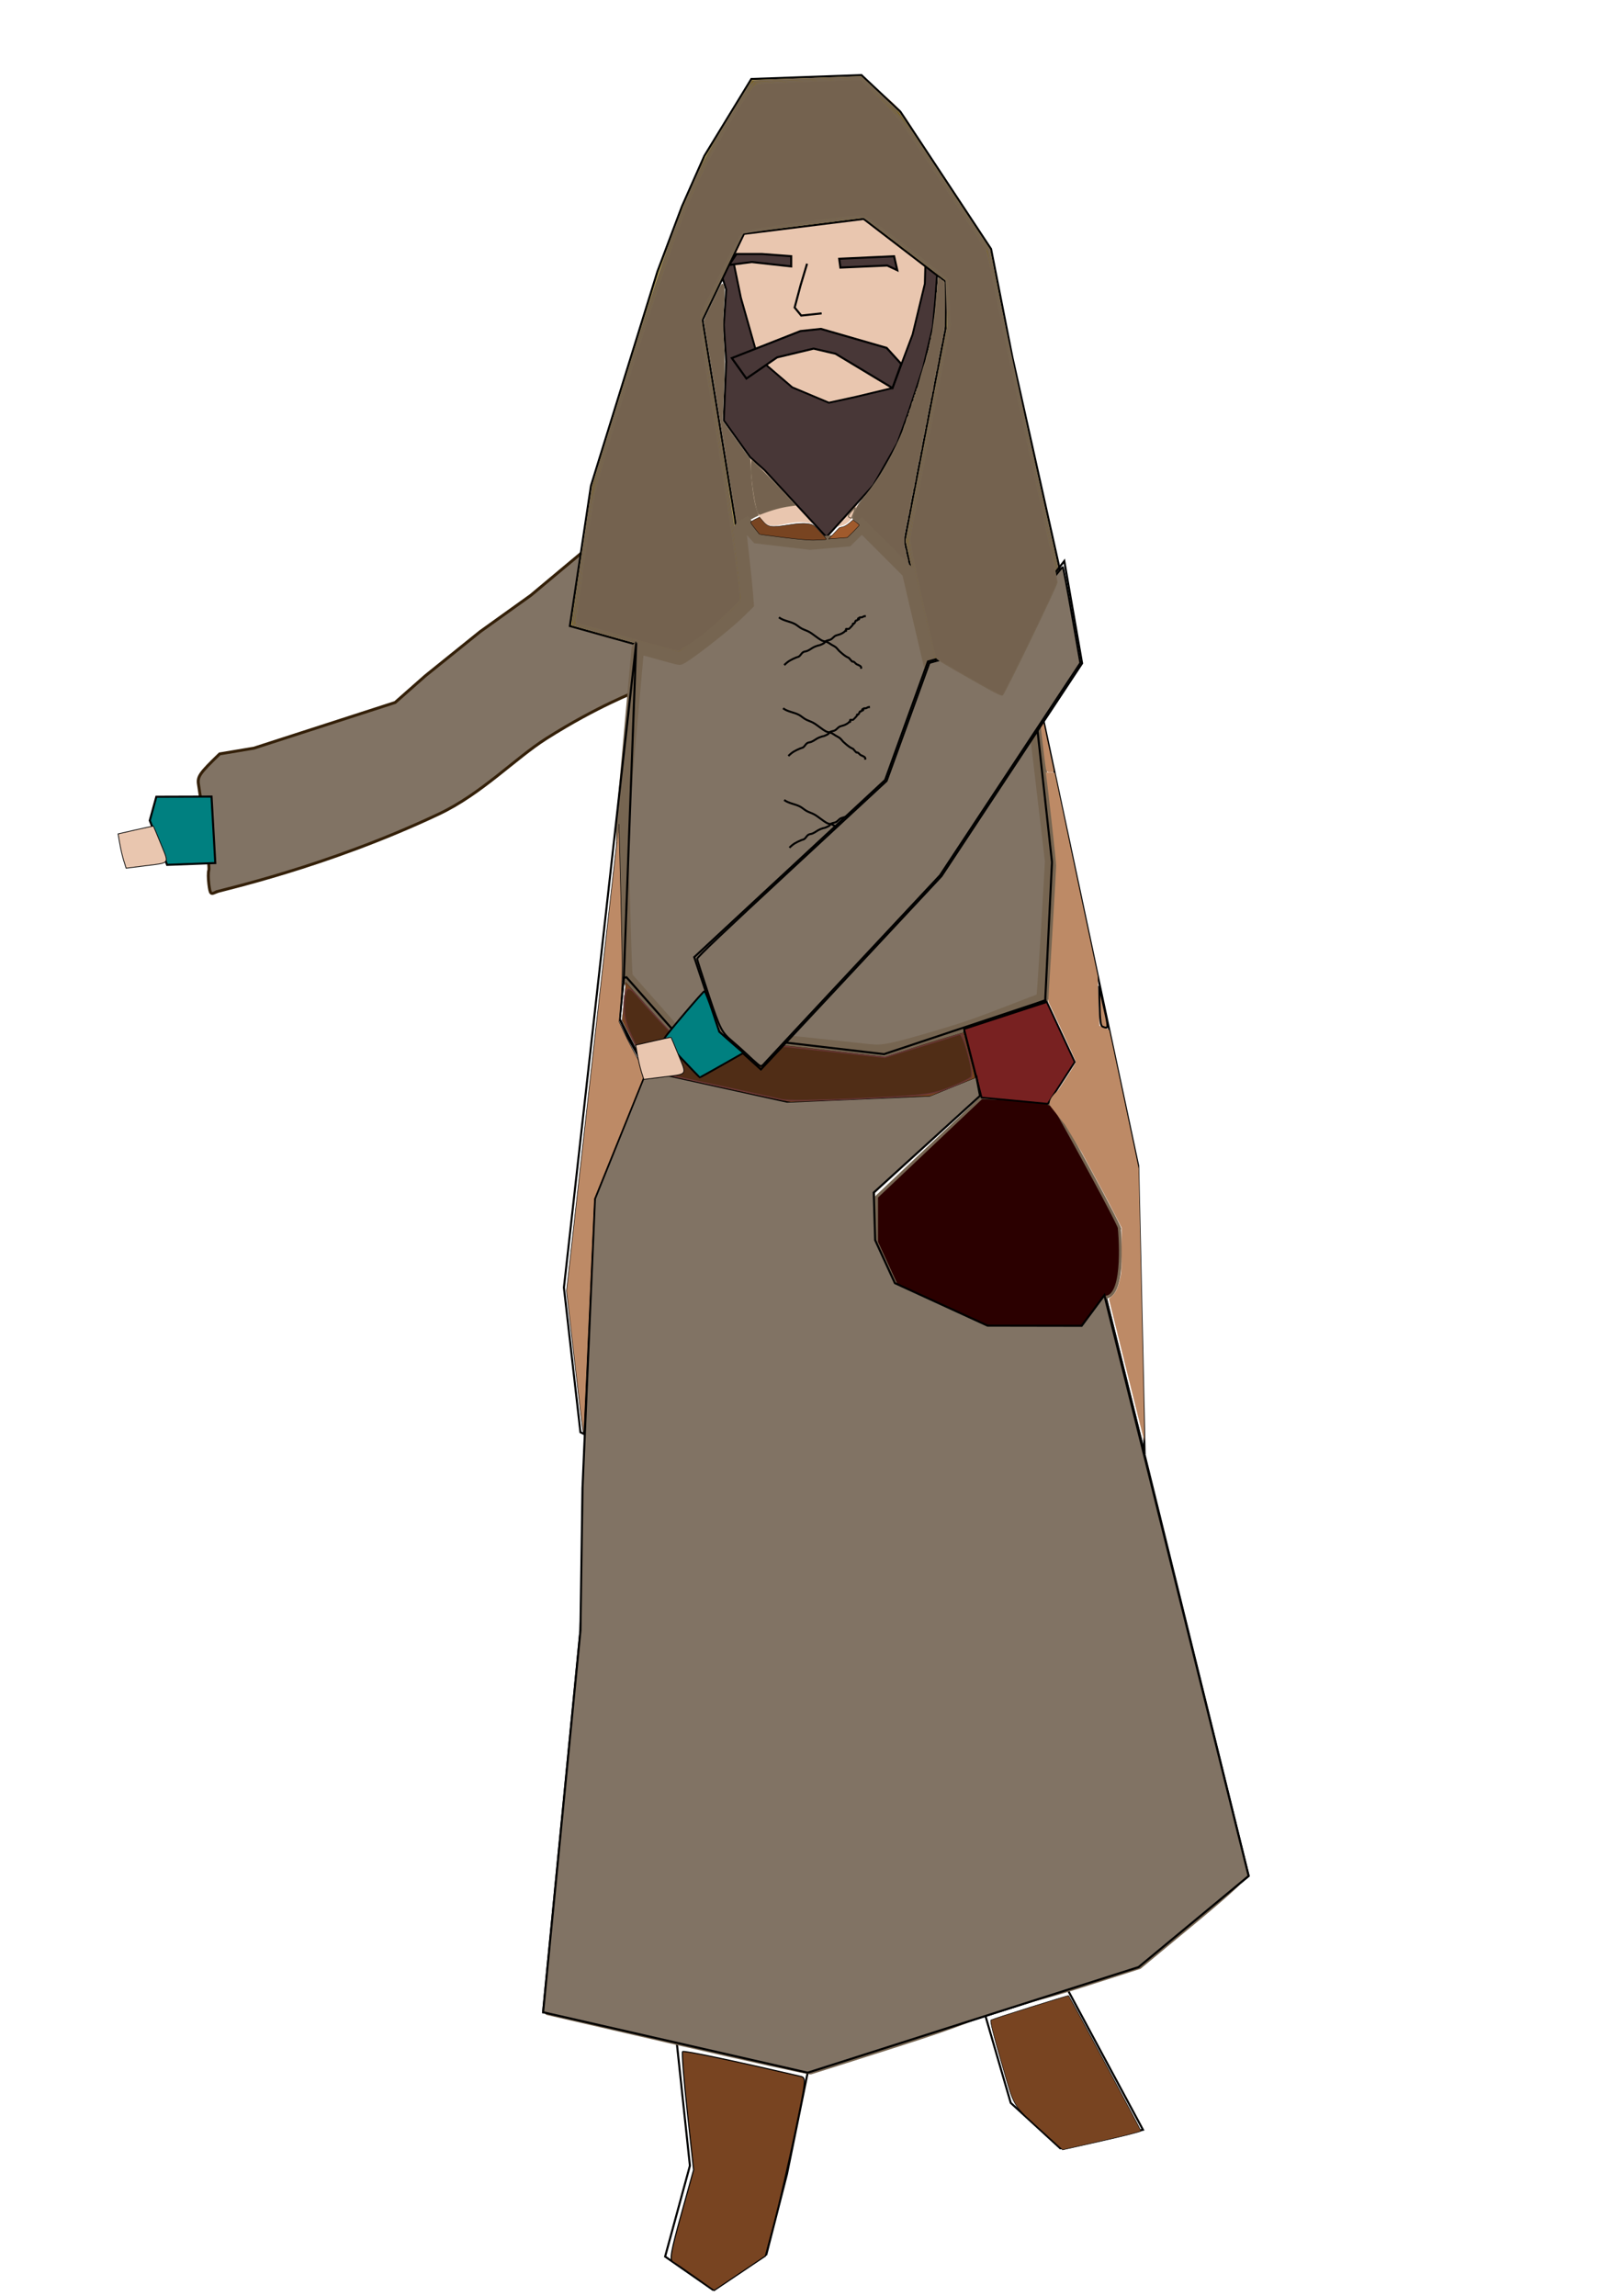 <?xml version="1.0" encoding="UTF-8" standalone="no"?>
<!-- Created with Inkscape (http://www.inkscape.org/) -->

<svg
   xmlns:dc="http://purl.org/dc/elements/1.1/"
   xmlns:cc="http://creativecommons.org/ns#"
   xmlns:rdf="http://www.w3.org/1999/02/22-rdf-syntax-ns#"
   xmlns:svg="http://www.w3.org/2000/svg"
   xmlns="http://www.w3.org/2000/svg"
   xmlns:sodipodi="http://sodipodi.sourceforge.net/DTD/sodipodi-0.dtd"
   xmlns:inkscape="http://www.inkscape.org/namespaces/inkscape"
   width="210mm"
   height="297mm"
   viewBox="0 0 210 297"
   version="1.1"
   id="svg4631"
   inkscape:version="0.92.4 (5da689c313, 2019-01-14)"
   sodipodi:docname="kupiec3.svg">
  <defs
     id="defs4625" />
  <sodipodi:namedview
     id="base"
     pagecolor="#ffffff"
     bordercolor="#666666"
     borderopacity="1.0"
     inkscape:pageopacity="0.0"
     inkscape:pageshadow="2"
     inkscape:zoom="0.9899495"
     inkscape:cx="-16.536961"
     inkscape:cy="605.42528"
     inkscape:document-units="mm"
     inkscape:current-layer="layer1"
     showgrid="false"
     showguides="true"
     inkscape:window-width="1920"
     inkscape:window-height="1000"
     inkscape:window-x="-11"
     inkscape:window-y="-11"
     inkscape:window-maximized="1" />
  <g
     inkscape:label="Layer 1"
     inkscape:groupmode="layer"
     id="layer1">
    <path
       style="fill:#817364;fill-opacity:1;stroke:#342009;stroke-width:0.378;stroke-opacity:1"
       d="m 27.982,115.386 c 0.426,-0.218 14.111,-3.141 28.794,-10.076 5.531,-2.612 9.845,-7.186 13.904,-9.763 6.716,-4.264 11.583,-6.017 11.641,-6.143 0.289,-0.619 2.499,-13.631 2.325,-13.693 -0.089,-0.032 0.264,-2.138 -3.95,-0.059 -4.214,2.078 -1.231,-1.825 -1.231,-1.825 0,0 -2.363,-4.713 -4.119,-2.383 l -6.675,5.582 -6.531,4.679 -7.098,5.719 -3.913,3.453 -18.276,5.91 -4.431,0.742 c -2.601,2.513 -2.9,2.945 -2.737,3.963 0.754,4.726 1.474,10.71 1.334,11.084 -0.093,0.249 -0.089,1.072 0.009,1.829 0.166,1.276 0.236,1.348 0.953,0.98 z"
       id="path5644"
       inkscape:connector-curvature="0"
       sodipodi:nodetypes="csscccccccccccccccc" />
    <path
       style="fill:#e9c6af;stroke-width:0.239"
       d="m 121.474,32.403 c 0,12.842 -8.571,24.25 -14.045,24.722 -7.918,0.683 -12.988,-10.733 -12.988,-23.575 0,-12.842 6.357,-23.063 14.295,-23.063 7.937,6e-6 12.739,9.074 12.739,21.916 z"
       id="path4635"
       inkscape:connector-curvature="0"
       sodipodi:nodetypes="sssss" />
    <path
       style="fill:#e9c6af;stroke-width:0.265"
       d="m 110.917,57.593 c 1.47,14.189 -3.512,9.956 -7.35,9.956 -3.838,10e-7 -6.281,3.698 -6.548,-9.956 -0.095,-4.833 3.111,-8.753 6.949,-8.753 3.838,-2e-6 6.451,3.945 6.949,8.753 z"
       id="path4670"
       inkscape:connector-curvature="0"
       sodipodi:nodetypes="sssss" />
    <path
       style="fill:#e9c6af;stroke:#000000;stroke-width:0.265px;stroke-linecap:butt;stroke-linejoin:miter;stroke-opacity:1"
       d="m 104.425,34.114 -0.85,2.835 -0.756,2.835 0.85,1.039 2.646,-0.283"
       id="path4678"
       inkscape:connector-curvature="0" />
    <path
       style="fill:#483737;stroke:#000000;stroke-width:0.243px;stroke-linecap:butt;stroke-linejoin:miter;stroke-opacity:1"
       d="m 93.965,37.47 -0.316,4.56 0.316,4.75 -0.316,7.601 3.401,4.75 1.898,1.71 7.988,8.646 6.09,-6.746 3.084,-5.416 1.344,-3.705 1.977,-5.986 1.265,-5.321 0.316,-3.42 0.461,-6.492 -0.145,-3.484 -1.503,2.09 -0.158,5.701 -1.582,6.556 -2.61,6.936 -4.745,1.14 -3.48,0.76 -4.745,-1.995 -4.429,-3.8 -2.214,-7.791 -1.024,-4.954 0.233,-6.542 -0.475,-1.805 -1.424,9.786 z"
       id="path5307"
       inkscape:connector-curvature="0"
       sodipodi:nodetypes="ccccccccccccccccccccccccccccc" />
    <path
       style="fill:#483737;stroke:#000000;stroke-width:0.265px;stroke-linecap:butt;stroke-linejoin:miter;stroke-opacity:1"
       d="m 96.578,48.973 3.969,-2.74 4.725,-1.134 2.835,0.661 7.371,4.441 1.134,-3.118 -1.89,-2.079 -8.504,-2.457 -2.646,0.283 -8.882,3.496 z"
       id="path5313"
       inkscape:connector-curvature="0"
       sodipodi:nodetypes="ccccccccccc" />
    <path
       style="fill:#483737;stroke:#000000;stroke-width:0.265px;stroke-linecap:butt;stroke-linejoin:miter;stroke-opacity:1"
       d="m 94.343,34.277 2.929,-0.378 5.103,0.567 V 33.143 L 98.595,32.86 h -3.307 z"
       id="path5325"
       inkscape:connector-curvature="0" />
    <path
       style="fill:#483737;stroke:#000000;stroke-width:0.265px;stroke-linecap:butt;stroke-linejoin:miter;stroke-opacity:1"
       d="m 108.586,33.477 0.151,1.14 6.06,-0.268 1.303,0.611 -0.412,-1.81 z"
       id="path5327"
       inkscape:connector-curvature="0" />
    <path
       style="fill:#d3bc5f;stroke:#000000;stroke-width:0.265px;stroke-linecap:butt;stroke-linejoin:miter;stroke-opacity:1"
       d="m 91.29,82.589 5.188,-4.756 -1.378,-10.716 -4.197,-25.704 5.354,-11.16 15.491,-1.932 10.583,8.12 0.024,6.012 -5.314,27.535 3.474,15.587 9.428,5.389 7.586,-15.496 -6.532,-29.223 -2.764,-14.033 -11.737,-17.769 -5.031,-4.726 -14.252,0.502 -6.067,9.935 -2.906,6.547 -3.166,8.409 -8.607,27.73 -2.729,18.144 14.152,3.957 z"
       id="path5331"
       inkscape:connector-curvature="0"
       sodipodi:nodetypes="cccccccccccccccccccccccc" />
    <path
       style="fill:#806600;fill-opacity:1;stroke:#766551;stroke-width:0.134;stroke-opacity:1"
       d="m 125.209,88.03 -4.544,-2.597 -1.713,-7.73 -1.713,-7.73 2.68,-13.894 2.68,-13.894 -0.098,-2.967 -0.098,-2.967 -5.3,-4.067 -5.3,-4.067 -7.775,0.973 c -4.276,0.535 -7.827,1.025 -7.89,1.088 -0.063,0.063 -1.311,2.612 -2.774,5.664 l -2.659,5.549 2.105,12.892 c 1.158,7.091 2.413,15.268 2.79,18.171 l 0.685,5.279 -2.443,2.37 c -2.076,2.014 -2.708,2.54 -4.209,3.502 l -1.766,1.132 -6.907,-1.93 c -3.799,-1.061 -6.928,-1.952 -6.955,-1.978 -0.027,-0.027 0.557,-4.072 1.298,-8.989 l 1.346,-8.941 4.337,-13.965 c 4.704,-15.149 6.211,-19.456 8.98,-25.67 1.19,-2.669 1.689,-3.582 4.315,-7.884 1.634,-2.676 2.99,-4.889 3.013,-4.917 0.024,-0.028 3.206,-0.164 7.072,-0.301 l 7.029,-0.25 2.457,2.306 2.457,2.306 5.873,8.887 5.873,8.887 1.284,6.548 c 0.706,3.601 2.792,13.313 4.635,21.582 l 3.35,15.034 -3.714,7.584 c -2.042,4.171 -3.746,7.584 -3.787,7.583 -0.04,-1.35e-4 -2.118,-1.169 -4.617,-2.598 z"
       id="path5418"
       inkscape:connector-curvature="0" />
    <path
       style="fill:#806600;fill-opacity:1;stroke:#766551;stroke-width:0.134;stroke-opacity:1"
       d="m 125.283,87.959 c -2.449,-1.394 -4.472,-2.554 -4.495,-2.577 -0.084,-0.084 -3.396,-15.137 -3.396,-15.434 0,-0.168 1.195,-6.514 2.655,-14.102 l 2.655,-13.796 -0.11,-2.928 c -0.061,-1.61 -0.158,-2.969 -0.216,-3.02 -0.058,-0.051 -2.435,-1.875 -5.282,-4.055 -3.475,-2.661 -5.282,-3.963 -5.497,-3.963 -0.831,0 -15.422,1.93 -15.549,2.057 -0.095,0.095 -5.101,10.513 -5.25,10.928 -0.141,0.39 -0.024,1.288 0.93,7.128 2.239,13.715 3.696,23.279 4.293,28.172 l 0.16,1.312 -0.452,0.474 c -0.958,1.005 -4.278,4.056 -4.954,4.552 -0.39,0.287 -1.204,0.837 -1.807,1.223 l -1.098,0.701 -3.914,-1.087 c -6.665,-1.851 -9.656,-2.71 -9.764,-2.804 -0.084,-0.073 1.934,-14.188 2.456,-17.176 0.136,-0.776 4.049,-13.52 6.873,-22.384 4.088,-12.828 6.297,-18.212 9.978,-24.322 3.594,-5.964 3.743,-6.188 4.183,-6.294 0.22,-0.053 3.39,-0.201 7.044,-0.33 l 6.643,-0.234 1.69,1.591 c 0.929,0.875 1.996,1.862 2.37,2.193 0.63,0.557 4.143,5.736 11.161,16.455 l 1.368,2.09 1.122,5.594 c 1.444,7.198 2.032,9.937 5.369,24.998 l 2.759,12.455 -0.276,0.642 c -0.406,0.942 -7.085,14.473 -7.145,14.473 -0.028,0 -2.055,-1.141 -4.504,-2.535 z"
       id="path5420"
       inkscape:connector-curvature="0" />
    <path
       style="fill:#806600;fill-opacity:1;stroke:#766551;stroke-width:0.134;stroke-opacity:1"
       d="m 129.352,90.171 c -0.147,-0.096 -2.101,-1.215 -4.343,-2.486 -2.242,-1.271 -4.092,-2.323 -4.112,-2.337 -0.059,-0.042 -1.273,-5.407 -2.373,-10.48 -0.815,-3.761 -1.009,-4.865 -0.943,-5.366 0.111,-0.838 1.175,-6.462 3.371,-17.828 l 1.808,-9.354 -0.08,-2.663 c -0.044,-1.464 -0.115,-2.878 -0.157,-3.14 -0.082,-0.511 -0.39,-0.765 -7.062,-5.808 -3.263,-2.466 -3.707,-2.741 -4.317,-2.673 -3.957,0.443 -14.589,1.876 -14.951,2.015 -0.203,0.078 -2.702,5.036 -4.792,9.509 -0.932,1.995 -0.955,1.254 0.269,8.84 2.622,16.252 4.341,27.723 4.341,28.964 0,0.325 -0.241,0.628 -1.37,1.72 -2.34,2.265 -3.799,3.503 -5.263,4.468 -0.776,0.511 -1.48,0.93 -1.565,0.93 -0.161,-2.65e-4 -3.79,-1.001 -9.932,-2.74 l -3.631,-1.028 0.06,-0.421 c 0.033,-0.231 0.362,-2.586 0.731,-5.232 1.372,-9.845 1.648,-11.406 2.536,-14.383 2.061,-6.904 6.222,-20.177 7.765,-24.772 3.352,-9.981 5.06,-13.777 9.437,-20.981 1.898,-3.124 2.507,-4.034 2.805,-4.193 0.127,-0.068 2.847,-0.22 6.044,-0.337 3.197,-0.117 6.23,-0.236 6.74,-0.265 l 0.927,-0.051 2.055,1.888 c 1.377,1.266 2.366,2.307 2.998,3.158 1.008,1.356 5.903,8.648 9.419,14.032 l 2.139,3.274 0.9,4.544 c 1.245,6.283 2.601,12.613 5.641,26.326 1.628,7.346 2.583,11.917 2.542,12.179 -0.069,0.445 -7.097,14.797 -7.268,14.841 -0.056,0.014 -0.221,-0.052 -0.368,-0.148 z"
       id="path5422"
       inkscape:connector-curvature="0" />
    <path
       style="fill:#806600;fill-opacity:1;stroke:#766551;stroke-width:0.134;stroke-opacity:1"
       d="m 125.416,87.817 c -2.307,-1.314 -4.271,-2.467 -4.364,-2.562 -0.174,-0.178 -2.816,-11.858 -3.205,-14.173 -0.212,-1.263 -0.21,-1.357 0.068,-2.94 0.294,-1.677 2.378,-12.594 4.032,-21.131 l 0.929,-4.796 -0.127,-2.955 -0.127,-2.955 -0.779,-0.735 c -0.956,-0.902 -9.219,-7.137 -9.87,-7.447 -0.45,-0.215 -0.62,-0.206 -3.906,0.202 -6.13,0.761 -11.446,1.518 -11.782,1.677 -0.382,0.181 -1.271,1.841 -3.843,7.171 l -1.709,3.541 0.018,1.403 c 0.014,1.073 0.337,3.382 1.375,9.821 2.243,13.912 3.752,24.063 3.752,25.245 2.65e-4,0.518 -0.073,0.619 -1.37,1.886 -0.754,0.736 -1.91,1.81 -2.571,2.385 -1.337,1.165 -3.835,2.89 -4.185,2.891 -0.307,2.64e-4 -13.163,-3.605 -13.29,-3.727 -0.108,-0.103 1.547,-12.047 2.104,-15.184 0.417,-2.352 0.63,-3.171 1.956,-7.549 3.615,-11.933 7.711,-24.575 9.374,-28.932 2.084,-5.461 4.084,-9.38 7.96,-15.599 1.729,-2.774 1.424,-2.534 3.375,-2.658 0.912,-0.058 3.996,-0.199 6.852,-0.313 l 5.193,-0.208 1.155,1.058 c 1.992,1.825 3.546,3.507 4.519,4.892 0.953,1.356 7.769,11.57 9.772,14.643 l 1.095,1.68 1.128,5.603 c 1.345,6.681 2.098,10.209 4.82,22.575 1.132,5.145 2.309,10.588 2.615,12.096 l 0.557,2.741 -1.336,2.805 c -1.853,3.89 -5.783,11.812 -5.895,11.881 -0.051,0.031 -1.98,-1.018 -4.287,-2.333 z"
       id="path5424"
       inkscape:connector-curvature="0" />
    <path
       style="fill:#74624f;fill-opacity:1;stroke:#766551;stroke-width:0.134;stroke-opacity:1"
       d="m 95.421,68.078 c -0.043,-0.043 -0.08,-0.234 -0.082,-0.424 -0.002,-0.19 -0.954,-6.148 -2.115,-13.241 l -2.111,-12.896 0.231,-0.535 c 0.127,-0.294 0.652,-1.407 1.167,-2.472 0.929,-1.924 0.936,-1.935 1.098,-1.537 0.126,0.312 0.128,0.911 0.009,2.699 -0.117,1.754 -0.116,2.868 0.006,4.705 0.124,1.87 0.124,3.26 -0.002,6.232 l -0.161,3.825 1.788,2.503 1.788,2.503 0.09,1.598 c 0.112,1.986 0.402,3.955 0.721,4.9 l 0.243,0.72 -0.534,0.258 c -0.294,0.142 -0.877,0.479 -1.296,0.748 -0.419,0.27 -0.797,0.455 -0.84,0.412 z"
       id="path5430"
       inkscape:connector-curvature="0" />
    <path
       style="fill:#74624f;fill-opacity:1;stroke:#766551;stroke-width:0.134;stroke-opacity:1"
       d="m 116.629,72.617 c -1.62,-2.002 -4.252,-4.338 -5.829,-5.175 -0.33,-0.175 -0.481,-0.336 -0.437,-0.468 0.457,-1.366 0.652,-1.696 1.697,-2.877 1.534,-1.734 3.882,-5.792 4.792,-8.281 1.364,-3.733 2.83,-8.402 3.406,-10.843 0.581,-2.464 0.698,-3.33 1.081,-7.967 l 0.086,-1.036 0.382,0.301 0.382,0.301 0.007,2.82 0.007,2.82 -2.68,13.88 -2.68,13.88 0.411,1.86 c 0.226,1.023 0.391,1.881 0.366,1.906 -0.025,0.025 -0.471,-0.48 -0.991,-1.122 z"
       id="path5432"
       inkscape:connector-curvature="0" />
    <path
       style="fill:#74624f;fill-opacity:1;stroke:#766551;stroke-width:0.134;stroke-opacity:1"
       d="m 98.031,66.148 c -0.418,-1.287 -0.907,-5.062 -0.793,-6.123 l 0.05,-0.468 1.8,1.809 c 0.99,0.995 2.238,2.299 2.774,2.897 l 0.975,1.088 -0.641,0.089 c -1.166,0.161 -2.395,0.505 -3.801,1.063 -0.166,0.066 -0.256,-0.023 -0.365,-0.356 z"
       id="path5434"
       inkscape:connector-curvature="0" />
    <path
       style="fill:#74624f;fill-opacity:1;stroke:#766551;stroke-width:0.134;stroke-opacity:1"
       d="m 116.389,72.37 c -1.498,-1.777 -4.188,-4.173 -5.355,-4.768 -0.755,-0.385 -0.782,-0.508 -0.335,-1.495 0.222,-0.49 0.639,-1.172 0.925,-1.515 1.491,-1.785 2.749,-3.701 3.823,-5.825 0.738,-1.459 1.449,-3.037 1.492,-3.313 0.009,-0.058 0.032,-0.136 0.05,-0.173 0.018,-0.037 0.042,-0.112 0.052,-0.167 0.01,-0.055 0.056,-0.16 0.101,-0.234 0.045,-0.073 0.124,-0.329 0.176,-0.568 0.051,-0.239 0.147,-0.434 0.212,-0.434 0.065,0 0.084,-0.09 0.042,-0.2 -0.042,-0.11 -0.007,-0.2 0.079,-0.2 0.086,0 0.119,-0.06 0.073,-0.134 -0.045,-0.073 -0.035,-0.209 0.024,-0.301 0.058,-0.092 0.115,-0.212 0.125,-0.267 0.01,-0.055 0.031,-0.115 0.045,-0.134 0.015,-0.018 0.054,-0.184 0.087,-0.367 0.033,-0.184 0.116,-0.353 0.183,-0.376 0.067,-0.023 0.089,-0.128 0.049,-0.234 -0.041,-0.105 -0.009,-0.192 0.07,-0.192 0.079,0 0.109,-0.09 0.067,-0.2 -0.042,-0.11 -0.012,-0.2 0.067,-0.2 0.079,0 0.109,-0.09 0.067,-0.2 -0.042,-0.11 -0.012,-0.2 0.067,-0.2 0.079,0 0.109,-0.09 0.067,-0.2 -0.042,-0.11 -0.007,-0.2 0.079,-0.2 0.086,0 0.126,-0.049 0.089,-0.108 -0.054,-0.087 0.641,-2.561 0.946,-3.366 0.042,-0.11 0.093,-0.325 0.113,-0.478 0.021,-0.152 0.123,-0.483 0.228,-0.735 0.105,-0.252 0.18,-0.593 0.168,-0.759 -0.013,-0.165 0.024,-0.301 0.081,-0.301 0.057,0 0.081,-0.12 0.052,-0.267 -0.028,-0.147 0.003,-0.267 0.07,-0.267 0.067,0 0.088,-0.087 0.047,-0.194 -0.041,-0.107 -0.03,-0.266 0.024,-0.354 0.054,-0.088 0.118,-0.346 0.141,-0.574 0.023,-0.228 0.106,-0.835 0.183,-1.35 0.146,-0.972 0.224,-1.713 0.323,-3.074 0.032,-0.441 0.068,-0.802 0.081,-0.802 0.012,0 0.049,-0.357 0.081,-0.794 0.032,-0.437 0.084,-0.82 0.115,-0.851 0.032,-0.032 0.155,0.04 0.274,0.159 0.119,0.119 0.275,0.216 0.346,0.216 0.081,0 0.123,1.256 0.111,3.341 -0.01,1.837 -0.068,3.341 -0.128,3.341 -0.06,0 -0.093,0.15 -0.072,0.334 0.02,0.184 -0.01,0.334 -0.067,0.334 -0.057,0 -0.087,0.15 -0.067,0.334 0.02,0.184 -0.005,0.334 -0.056,0.334 -0.051,0 -0.098,0.075 -0.103,0.167 -0.013,0.217 -0.149,1.011 -0.245,1.437 -0.042,0.184 -0.086,0.53 -0.099,0.768 -0.013,0.239 -0.064,0.434 -0.112,0.434 -0.049,0 -0.072,0.15 -0.052,0.334 0.02,0.184 -0.01,0.334 -0.067,0.334 -0.057,0 -0.087,0.15 -0.067,0.334 0.02,0.184 -0.002,0.334 -0.05,0.334 -0.048,0 -0.095,0.105 -0.105,0.234 -0.01,0.129 -0.062,0.504 -0.115,0.835 -0.053,0.331 -0.101,0.707 -0.106,0.835 -0.005,0.129 -0.051,0.234 -0.103,0.234 -0.051,0 -0.077,0.15 -0.057,0.334 0.02,0.184 -0.01,0.334 -0.067,0.334 -0.057,0 -0.087,0.15 -0.067,0.334 0.02,0.184 -0.005,0.334 -0.056,0.334 -0.051,0 -0.098,0.075 -0.103,0.167 -0.011,0.17 -0.082,0.597 -0.24,1.437 -0.048,0.257 -0.097,0.633 -0.108,0.835 -0.011,0.202 -0.06,0.367 -0.109,0.367 -0.049,0 -0.072,0.15 -0.052,0.334 0.02,0.184 -0.01,0.334 -0.067,0.334 -0.057,0 -0.087,0.15 -0.067,0.334 0.02,0.184 -0.005,0.334 -0.056,0.334 -0.051,0 -0.098,0.075 -0.103,0.167 -0.006,0.092 -0.05,0.378 -0.099,0.635 -0.049,0.257 -0.099,0.663 -0.112,0.902 -0.013,0.239 -0.063,0.434 -0.112,0.434 -0.049,0 -0.072,0.15 -0.052,0.334 0.02,0.184 -0.01,0.334 -0.067,0.334 -0.057,0 -0.087,0.15 -0.067,0.334 0.02,0.184 -0.005,0.334 -0.056,0.334 -0.051,0 -0.098,0.075 -0.103,0.167 -0.011,0.17 -0.082,0.597 -0.24,1.437 -0.048,0.257 -0.097,0.633 -0.108,0.835 -0.011,0.202 -0.06,0.367 -0.109,0.367 -0.049,0 -0.072,0.15 -0.052,0.334 0.02,0.184 -0.01,0.334 -0.067,0.334 -0.057,0 -0.087,0.15 -0.067,0.334 0.02,0.184 -0.005,0.334 -0.056,0.334 -0.051,0 -0.098,0.075 -0.103,0.167 -0.006,0.092 -0.048,0.378 -0.095,0.635 -0.046,0.257 -0.096,0.663 -0.111,0.902 -0.015,0.239 -0.067,0.434 -0.116,0.434 -0.05,0 -0.073,0.15 -0.053,0.334 0.02,0.184 -0.01,0.334 -0.067,0.334 -0.057,0 -0.087,0.15 -0.067,0.334 0.02,0.184 -0.005,0.334 -0.056,0.334 -0.051,0 -0.096,0.075 -0.1,0.167 -0.004,0.092 -0.049,0.378 -0.1,0.635 -0.206,1.037 -0.236,1.298 -0.226,1.971 0.013,0.885 0.043,1.102 0.155,1.102 0.049,0 0.077,0.135 0.063,0.301 -0.014,0.165 0.033,0.416 0.106,0.557 0.072,0.141 0.145,0.441 0.161,0.668 0.016,0.227 0.073,0.548 0.126,0.713 0.172,0.534 -0.1,0.309 -1.19,-0.985 z"
       id="path5436"
       inkscape:connector-curvature="0" />
    <path
       style="fill:#e9c6af;fill-opacity:1;stroke:#766551;stroke-width:0.134;stroke-opacity:1"
       d="m 109.886,66.933 c -0.198,-0.128 -0.171,-0.206 0.253,-0.723 0.261,-0.319 0.495,-0.559 0.52,-0.535 0.049,0.049 -0.388,1.25 -0.488,1.343 -0.034,0.032 -0.162,-0.007 -0.284,-0.086 z"
       id="path5438"
       inkscape:connector-curvature="0" />
    <path
       style="fill:none;stroke:#000000;stroke-width:0.265px;stroke-linecap:butt;stroke-linejoin:miter;stroke-opacity:1"
       d="m 82.319,83.184 -2.138,23.787 0.535,19.511 6.147,6.949 27.127,2.68 1.736,-0.195 8.818,-3.005 10.695,-3.489 1.069,-17.907 -3.174,-27.128 -3.191,6.577 -9.428,-5.389 -2.783,-11.812 -6.214,-6.147 -2.005,2.005 -4.716,0.402 -6.776,-0.803 -1.348,-1.711 -1.253,0.569 1.057,9.756 c 0,0 -1.083,1.594 -4.386,4.021 l -4.203,3.088 z"
       id="path5604"
       inkscape:connector-curvature="0"
       sodipodi:nodetypes="ccccccccccccccccccccscc" />
    <path
       style="fill:#784421;fill-opacity:1;stroke:#766551;stroke-width:0.134;stroke-opacity:1"
       d="m 100.148,134.667 -13.169,-1.421 -2.654,-3.007 c -1.46,-1.654 -2.824,-3.189 -3.032,-3.411 l -0.378,-0.405 -0.275,-9.685 -0.275,-9.685 1.016,-11.426 c 0.559,-6.284 1.041,-11.553 1.072,-11.708 0.055,-0.276 0.122,-0.264 2.765,0.481 l 2.708,0.764 1.27,-0.876 c 2.985,-2.058 6.444,-4.955 7.231,-6.056 0.253,-0.353 0.251,-0.399 -0.21,-4.677 -0.256,-2.376 -0.498,-4.545 -0.537,-4.818 -0.067,-0.468 -0.042,-0.513 0.432,-0.755 l 0.503,-0.257 0.651,0.855 c 0.358,0.47 0.727,0.855 0.82,0.855 0.093,0 1.646,0.178 3.451,0.396 l 3.282,0.396 2.379,-0.208 2.379,-0.208 0.964,-0.948 0.964,-0.948 3.045,3.029 3.045,3.029 0.849,3.645 c 0.467,2.005 1.087,4.646 1.379,5.869 l 0.53,2.224 4.82,2.758 c 2.651,1.517 4.839,2.739 4.863,2.715 0.024,-0.024 0.701,-1.384 1.505,-3.023 1.422,-2.9 1.464,-2.966 1.543,-2.467 0.044,0.282 0.745,6.211 1.557,13.175 l 1.477,12.661 -0.531,8.832 c -0.292,4.858 -0.561,8.863 -0.599,8.9 -0.037,0.037 -2.312,0.934 -5.055,1.993 -4.365,1.685 -5.634,2.108 -10.167,3.395 -3.595,1.021 -5.373,1.465 -5.813,1.454 -0.349,-0.009 -6.56,-0.655 -13.803,-1.437 z"
       id="path5608"
       inkscape:connector-curvature="0" />
    <path
       style="fill:#817364;fill-opacity:1;stroke:#766551;stroke-width:1.634;stroke-opacity:1;stroke-miterlimit:4;stroke-dasharray:none"
       d="m 112.582,135.89 c -0.257,-0.029 -3.264,-0.347 -6.682,-0.707 -3.418,-0.36 -9.069,-0.962 -12.558,-1.339 l -6.344,-0.686 -0.422,-0.491 c -0.232,-0.27 -1.568,-1.784 -2.968,-3.364 l -2.546,-2.873 -0.074,-0.935 c -0.041,-0.514 -0.176,-4.841 -0.301,-9.614 -0.187,-7.145 -0.198,-9.034 -0.063,-10.691 0.09,-1.107 0.552,-6.308 1.027,-11.558 0.475,-5.25 0.863,-9.595 0.863,-9.655 0,-0.208 0.509,-0.109 2.86,0.558 1.296,0.367 2.43,0.667 2.521,0.666 0.483,-0.005 5.942,-4.239 7.701,-5.972 l 1.122,-1.105 -0.092,-1.238 c -0.051,-0.681 -0.27,-2.821 -0.487,-4.756 -0.217,-1.935 -0.395,-3.591 -0.395,-3.68 0,-0.089 0.183,-0.269 0.407,-0.401 l 0.407,-0.24 0.294,0.378 c 0.162,0.208 0.485,0.589 0.719,0.846 l 0.425,0.468 3.412,0.404 3.412,0.404 2.414,-0.209 2.414,-0.209 0.935,-0.927 0.934,-0.927 3.002,3.005 3.002,3.005 1.37,5.857 1.37,5.857 4.412,2.511 c 4.398,2.502 5.205,2.948 5.338,2.948 0.039,0 0.708,-1.268 1.488,-2.817 0.78,-1.549 1.437,-2.797 1.46,-2.773 0.023,0.024 0.721,5.839 1.551,12.922 l 1.509,12.878 -0.163,2.89 c -0.302,5.354 -0.819,13.576 -0.896,14.269 -0.054,0.486 -0.143,0.708 -0.303,0.755 -0.124,0.037 -1.729,0.65 -3.567,1.364 -4.585,1.78 -6.209,2.346 -9.622,3.354 -5.993,1.77 -7.205,2.019 -8.887,1.829 z"
       id="path5610"
       inkscape:connector-curvature="0" />
    <path
       style="fill:none;stroke:#000000;stroke-width:0.265px;stroke-linecap:butt;stroke-linejoin:miter;stroke-opacity:1"
       d="m 81.063,126.431 -0.348,0.051 -0.535,5.345 1.069,2.405 2.405,4.276 18.174,4.009 18.442,-0.802 14.967,-5.613 v -6.682 l -20.847,6.949 -27.392,-3.213 z"
       id="path5616"
       inkscape:connector-curvature="0" />
    <path
       style="fill:none;stroke:#000000;stroke-width:0.265px;stroke-linecap:butt;stroke-linejoin:miter;stroke-opacity:1"
       d="m 83.655,138.509 -6.682,16.571 -1.871,55.859 -4.83,49.379 34.229,7.817 42.82,-13.662 14.238,-11.787 -26.322,-106.582 -14.967,5.613 -18.442,0.802 z"
       id="path5620"
       inkscape:connector-curvature="0"
       sodipodi:nodetypes="ccccccccccc" />
    <path
       style="fill:none;stroke:#000000;stroke-width:0.265px;stroke-linecap:butt;stroke-linejoin:miter;stroke-opacity:1"
       d="m 87.537,263.971 1.731,16.192 -3.207,11.76 6.147,4.276 6.949,-4.544 2.673,-10.424 2.673,-13.096 z"
       id="path5622"
       inkscape:connector-curvature="0"
       sodipodi:nodetypes="cccccccc" />
    <path
       style="fill:none;stroke:#000000;stroke-width:0.265px;stroke-linecap:butt;stroke-linejoin:miter;stroke-opacity:1"
       d="m 127.477,260.69 3.302,11.349 6.414,5.88 10.691,-2.405 -9.749,-18.128 z"
       id="path5624"
       inkscape:connector-curvature="0"
       sodipodi:nodetypes="cccccc" />
    <path
       style="fill:none;stroke:#000000;stroke-width:0.265px;stroke-linecap:butt;stroke-linejoin:miter;stroke-opacity:1"
       d="m 82.319,83.184 -9.354,83.388 2.138,18.709 0.535,0.267 1.336,-30.469 6.682,-16.571 -3.475,-6.682 0.535,-5.345 z"
       id="path5626"
       inkscape:connector-curvature="0" />
    <path
       style="fill:none;stroke:#000000;stroke-width:0.265px;stroke-linecap:butt;stroke-linejoin:miter;stroke-opacity:1"
       d="m 148.097,188.084 -0.831,-37.28 -14.132,-66.416 2.982,27.142 -0.877,17.893 v 6.682 z"
       id="path5628"
       inkscape:connector-curvature="0"
       sodipodi:nodetypes="ccccccc" />
    <path
       style="fill:none;stroke:#000000;stroke-width:0.265px;stroke-linecap:butt;stroke-linejoin:miter;stroke-opacity:1"
       d="m 124.815,133.431 1.871,8.018 8.954,0.535 3.207,-4.811 -3.608,-7.751 z"
       id="path5638"
       inkscape:connector-curvature="0" />
    <path
       style="fill:#817364;fill-opacity:1;stroke:#766551;stroke-width:1.429;stroke-opacity:1;stroke-miterlimit:4;stroke-dasharray:none"
       d="m 330.849,997.684 -63.571,-14.667 0.363,-5.547 c 0.2,-3.051 4.201,-45.083 8.893,-93.405 8.528,-87.842 8.53,-87.875 12.063,-192.857 l 3.533,-105 12.169,-29.833 c 6.693,-16.408 12.493,-30.157 12.888,-30.552 0.395,-0.395 15.873,2.619 34.394,6.698 l 33.676,7.417 35.247,-1.661 c 32.979,-1.554 35.909,-1.916 45.531,-5.621 9.756,-3.757 10.32,-3.822 10.986,-1.278 0.532,2.036 -5.46,8.451 -24.862,26.614 l -25.563,23.932 -0.017,7.276 c -0.009,4.002 -0.432,15.007 -0.94,24.456 l -0.924,17.18 26.995,-0.559 c 14.847,-0.308 34.119,-0.923 42.827,-1.368 l 15.831,-0.808 11.669,-9.185 c 6.418,-5.052 11.669,-8.959 11.669,-8.681 0,0.715 74.207,301.192 75.089,304.05 0.529,1.714 -6.524,8.362 -25.77,24.286 l -26.499,21.925 -27.482,8.818 c -15.899,5.101 -31.621,9.234 -37.301,9.806 -7.49,0.753 -9.101,0.752 -9.584,2.598 -0.465,1.779 -12.536,6.752 -43.192,16.539 -22.93,7.321 -42.334,13.487 -43.12,13.703 -0.786,0.216 -30.036,-6.207 -65,-14.274 z"
       id="path5642"
       inkscape:connector-curvature="0"
       transform="scale(0.265)"
       sodipodi:nodetypes="cccsscssscssssccscssccscscscccccc" />
    <path
       style="fill:#2b0000;fill-opacity:1;stroke:#766551;stroke-width:1.429;stroke-opacity:1"
       d="m 427.991,606.37 v -22.078 l 25.639,-24.246 25.639,-24.246 12.575,0.629 c 18.128,0.907 21.327,1.607 23.656,5.174 1.774,2.718 34.026,61.32 31.062,58.428 0,0 3.131,32.07 -6.474,33.227 l -11.117,14.983 -46.026,-0.075 -45.311,-20.79 z"
       id="path5648"
       inkscape:connector-curvature="0"
       transform="scale(0.265)"
       sodipodi:nodetypes="ccccscsscccc" />
    <path
       style="fill:#008080;fill-opacity:1;stroke:#766551;stroke-width:1.429;stroke-opacity:1"
       d=""
       id="path5658"
       inkscape:connector-curvature="0"
       transform="scale(0.265)" />
    <path
       style="fill:none;stroke:#000000;stroke-width:0.265px;stroke-linecap:butt;stroke-linejoin:miter;stroke-opacity:1"
       d="m 126.327,139.254 0.047,0.307"
       id="path5718"
       inkscape:connector-curvature="0" />
    <path
       style="fill:none;stroke:#000000;stroke-width:0.265px;stroke-linecap:butt;stroke-linejoin:miter;stroke-opacity:1"
       d="m 126.686,141.449 8.954,0.535 3.207,-4.811"
       id="path5720"
       inkscape:connector-curvature="0" />
    <path
       style="fill:none;stroke:#000000;stroke-width:0.265px;stroke-linecap:butt;stroke-linejoin:miter;stroke-opacity:1"
       d="m 138.847,137.173 -3.608,-7.751 -10.424,4.009 1.871,8.018 8.954,0.535 z"
       id="path5724"
       inkscape:connector-curvature="0" />
    <path
       style="fill:none;stroke:#000000;stroke-width:0.265px;stroke-linecap:butt;stroke-linejoin:miter;stroke-opacity:1"
       d="m 124.815,133.431 1.871,8.018 8.954,0.535 0.952,-1.537 -1.353,-4.343 -8.912,3.15 0.359,2.195 8.954,0.535"
       id="path5726"
       inkscape:connector-curvature="0" />
    <path
       style="fill:none;stroke:#000000;stroke-width:0.265px;stroke-linecap:butt;stroke-linejoin:miter;stroke-opacity:1"
       d="m 135.238,129.422 -10.424,4.009 1.871,8.018 8.954,0.535 3.207,-4.811 z"
       id="path5728"
       inkscape:connector-curvature="0" />
    <path
       id="path5732"
       transform="scale(0.265)"
       style="fill:#782121;stroke:#000000;stroke-width:0.869;stroke-linecap:butt;stroke-linejoin:miter;stroke-miterlimit:4;stroke-dasharray:none;stroke-opacity:1;fill-opacity:1"
       d="m 511.137,489.154 -40.422,13.188 8.555,33.459 32.338,3.059 13.166,-20.41 z" />
    <path
       style="fill:#e9c6af;fill-opacity:1;stroke:#000000;stroke-width:0.334;stroke-miterlimit:4;stroke-dasharray:none;stroke-opacity:1"
       d="m 83.301,139.64 c -0.168,-0.239 -0.305,-0.443 -0.304,-0.452 0.001,-0.018 3.209,-5.15 3.231,-5.169 0.007,-0.007 1.031,1.157 2.274,2.586 l 2.261,2.597 -1.912,2.238 c -1.051,1.231 -3.601,0.463 -3.628,0.496 v 0 0 c -1.581,-1.822 -1.623,-1.871 -1.922,-2.297 z"
       id="path5750"
       inkscape:connector-curvature="0"
       sodipodi:nodetypes="ccssccccccc" />
    <path
       style="fill:#008080;fill-opacity:1;stroke:#000000;stroke-width:0.265px;stroke-linecap:butt;stroke-linejoin:miter;stroke-opacity:1"
       d="m 27.857,111.649 -0.487,-8.599 -7.143,0.022 -0.848,3.073 2.241,5.738 z"
       id="path7234"
       inkscape:connector-curvature="0" />
    <path
       style="fill:#817364;stroke:#000000;stroke-width:0.265px;stroke-linecap:butt;stroke-linejoin:miter;stroke-opacity:1;fill-opacity:1"
       d="m 113.239,160.435 2.551,5.558 11.989,5.501 12.178,0.02 2.941,-3.964 18.662,75.136 -14.238,11.787 -42.82,13.662 -34.229,-7.817 4.83,-49.379 0.267,-18.442 1.604,-37.418 6.682,-16.571 18.174,4.009 18.442,-0.802 6.055,-2.462 0.48,2.51 -13.752,12.514 z"
       id="path7238"
       inkscape:connector-curvature="0" />
    <path
       style="fill:#e9c6af;fill-opacity:1;stroke:#000000;stroke-width:0.101;stroke-miterlimit:4;stroke-dasharray:none;stroke-opacity:1"
       d="m 18.68,112.017 c 3.409,-0.43 3.211,-0.17 2.146,-2.817 -0.507,-1.261 -0.951,-2.306 -0.987,-2.322 -0.036,-0.016 -1.076,0.202 -2.313,0.485 l -2.248,0.515 0.218,1.261 c 0.12,0.694 0.354,1.692 0.521,2.219 l 0.304,0.957 z"
       id="path7256"
       inkscape:connector-curvature="0" />
    <path
       style="fill:#bd8a66;fill-opacity:1;stroke:none;stroke-width:0.135;stroke-miterlimit:4;stroke-dasharray:none;stroke-opacity:1"
       d="m 550.052,668.927 -8.619,-34.875 1.533,-1.349 c 1.844,-1.623 2.877,-3.875 3.906,-8.512 0.675,-3.043 0.754,-4.524 0.755,-14.114 l 7.1e-4,-10.714 -2.935,-5.787 c -3.731,-7.355 -6.451,-12.458 -16.524,-30.999 l -8.149,-13.485 -6.871,-8.704 c -2.611,-3.307 3.338,-7.881 3.469,-8.11 0.131,-0.229 2.141,-3.321 4.467,-6.872 2.326,-3.551 4.229,-6.687 4.229,-6.97 0,-0.282 -3.039,-7.036 -6.752,-15.008 l -6.752,-14.495 1.922,-31.929 c 1.057,-17.561 1.926,-33.088 1.931,-34.505 0.007,-2.022 -3.858,-37.006 -4.854,-43.942 l -0.218,-1.518 h 2.183 c 1.201,0 2.183,0.1 2.183,0.221 0,0.122 4.733,22.501 10.518,49.732 l 10.518,49.511 0.396,12.134 c 0.218,6.674 0.427,12.151 0.465,12.172 0.038,0.021 1.088,0.412 2.333,0.868 1.246,0.456 2.329,1.006 2.408,1.221 0.079,0.215 3.347,15.498 7.261,33.962 l 7.118,33.571 1.472,66.562 c 0.809,36.609 1.416,66.617 1.349,66.684 -0.067,0.067 -4.001,-15.571 -8.741,-34.753 z"
       id="path7258"
       inkscape:connector-curvature="0"
       transform="scale(0.265)"
       sodipodi:nodetypes="sccccccscsccsscscccssscccccscsss" />
    <path
       style="fill:#bd8a66;fill-opacity:1;stroke:none;stroke-width:0.27;stroke-miterlimit:4;stroke-dasharray:none;stroke-opacity:1"
       d="m 510.705,375.42 c -0.597,-2.737 -4.063,-33.53 -3.804,-33.789 0.135,-0.135 1.814,7.212 3.733,16.326 1.919,9.114 3.633,17.133 3.81,17.821 0.245,0.952 -0.12,1.25 -1.534,1.25 -1.344,0 -1.952,-0.443 -2.206,-1.607 z"
       id="path7260"
       inkscape:connector-curvature="0"
       transform="scale(0.265)" />
    <path
       style="fill:#bd8a66;fill-opacity:1;stroke:#000000;stroke-width:0.27;stroke-miterlimit:4;stroke-dasharray:none;stroke-opacity:1"
       d="m 284.432,697.027 c -0.288,-1.768 -2.168,-17.518 -4.178,-35 l -3.653,-31.786 12.749,-114.047 c 7.012,-62.726 12.788,-113.994 12.835,-113.929 0.047,0.065 0.503,16.937 1.012,37.494 0.752,30.338 0.755,39.416 0.017,48.214 l -0.909,10.839 2.495,5.357 c 1.372,2.946 4.266,8.526 6.431,12.399 l 3.936,7.042 -12.472,30.816 -12.472,30.816 -2.437,54.643 c -1.341,30.054 -2.525,55.929 -2.633,57.5 l -0.196,2.857 z"
       id="path7262"
       inkscape:connector-curvature="0"
       transform="scale(0.265)" />
    <path
       style="fill:#784421;fill-opacity:1;stroke:#000000;stroke-width:0.095;stroke-miterlimit:4;stroke-dasharray:none;stroke-opacity:1"
       d="m 352.145,530.781 c -18.126,-4.001 -33.541,-7.397 -34.255,-7.548 l -1.299,-0.274 -6.451,-12.425 -6.451,-12.425 0.931,-9.29 0.931,-9.29 11.079,12.529 c 6.094,6.891 11.321,12.625 11.617,12.743 0.296,0.118 7.129,0.853 15.185,1.633 33.622,3.257 45.793,4.532 66.269,6.941 11.863,1.396 21.922,2.537 22.353,2.537 0.431,0 5.214,-1.481 10.629,-3.29 5.415,-1.81 11.834,-3.862 14.265,-4.561 2.431,-0.699 6.449,-1.895 8.93,-2.658 2.481,-0.763 4.563,-1.336 4.626,-1.272 0.108,0.108 5.137,19.578 5.493,21.27 l 0.163,0.775 -10.932,4.43 -10.932,4.43 -33.588,1.425 c -18.473,0.784 -34.042,1.463 -34.598,1.509 -0.655,0.055 -12.59,-2.472 -33.966,-7.19 z"
       id="path7272"
       inkscape:connector-curvature="0"
       transform="scale(0.265)" />
    <path
       style="fill:#784421;fill-opacity:1;stroke:#000000;stroke-width:0.54;stroke-miterlimit:4;stroke-dasharray:none;stroke-opacity:1"
       d="m 339.611,1111.748 c -5.004,-3.545 -9.999,-6.966 -11.101,-7.601 -1.653,-0.954 -0.942,-4.971 4.074,-23.021 l 6.077,-21.866 -3.087,-28.467 c -1.698,-15.657 -2.727,-28.827 -2.287,-29.268 0.634,-0.634 24.632,4.403 57.404,12.048 3.029,0.707 3.024,0.765 -2.53,27.384 -3.061,14.672 -7.576,34.277 -10.033,43.566 l -4.467,16.891 -12.476,8.389 -12.476,8.389 z"
       id="path7274"
       inkscape:connector-curvature="0"
       transform="scale(0.265)" />
    <path
       style="fill:#784421;fill-opacity:1;stroke:#000000;stroke-width:0.27;stroke-miterlimit:4;stroke-dasharray:none;stroke-opacity:1"
       d="m 509.575,1041.042 c -16.136,-14.76 -13.861,-10.989 -20.625,-34.184 -4,-13.718 -5.66,-20.434 -5.123,-20.734 1.296,-0.723 37.713,-12.162 37.951,-11.921 0.583,0.591 35.343,65.612 35.343,66.111 0,0.317 -8.619,2.512 -19.154,4.878 l -19.154,4.302 z"
       id="path7276"
       inkscape:connector-curvature="0"
       transform="scale(0.265)" />
    <path
       style="fill:#784421;fill-opacity:1;stroke:#000000;stroke-width:0.191;stroke-miterlimit:4;stroke-dasharray:none;stroke-opacity:1"
       d="m 382.716,262.409 c -6.505,-0.817 -11.858,-1.542 -11.894,-1.611 -0.036,-0.069 -1.021,-1.293 -2.188,-2.721 -1.167,-1.428 -2.122,-2.803 -2.122,-3.056 0,-0.253 0.976,-0.935 2.169,-1.514 l 2.169,-1.054 1.631,1.942 c 2.452,2.921 4.097,3.187 11.864,1.921 4.603,-0.75 7.389,-0.956 9.604,-0.707 3.091,0.347 3.154,0.386 6.577,4.096 3.362,3.644 3.417,3.745 2.02,3.749 -0.79,0.002 -2.913,0.102 -4.718,0.222 -1.952,0.13 -8.077,-0.384 -15.111,-1.267 z"
       id="path7278"
       inkscape:connector-curvature="0"
       transform="scale(0.265)" />
    <path
       style="fill:#a05a2c;fill-opacity:1;stroke:#000000;stroke-width:0.191;stroke-miterlimit:4;stroke-dasharray:none;stroke-opacity:1"
       d="m 407.162,260.37 c 1.384,-1.501 2.634,-2.765 2.778,-2.811 0.144,-0.045 0.883,-0.219 1.642,-0.386 0.759,-0.167 2.169,-0.997 3.134,-1.844 l 1.754,-1.54 1.538,1.137 c 0.846,0.625 1.538,1.272 1.538,1.437 0,0.165 -1.308,1.594 -2.906,3.176 l -2.906,2.876 -4.544,0.342 -4.544,0.342 z"
       id="path7280"
       inkscape:connector-curvature="0"
       transform="scale(0.265)" />
    <path
       style="fill:#784421;fill-opacity:1;stroke:#663434;stroke-width:0.54;stroke-miterlimit:4;stroke-dasharray:none;stroke-opacity:1"
       d="m 349.778,529.806 -33.042,-7.309 -5.887,-11.87 c -5.791,-11.676 -7.709,-22.495 -4.793,-27.032 0.663,-1.032 4.853,2.701 11.386,10.146 l 10.337,11.779 16.806,1.641 c 9.243,0.902 32.878,3.339 52.521,5.414 l 35.714,3.773 18.571,-5.78 18.571,-5.78 2.572,10.077 c 1.415,5.542 2.058,10.523 1.429,11.068 -0.629,0.546 -5.322,2.687 -10.429,4.758 -8.569,3.476 -11.804,3.879 -41.902,5.223 -17.939,0.801 -34.011,1.399 -35.714,1.329 -1.704,-0.07 -17.966,-3.417 -36.139,-7.437 z"
       id="path7282"
       inkscape:connector-curvature="0"
       transform="scale(0.265)" />
    <path
       style="fill:#502d16;fill-opacity:1;stroke:#663434;stroke-width:0.54;stroke-miterlimit:4;stroke-dasharray:none;stroke-opacity:1"
       d="m 381.201,536.699 c -0.786,-0.246 -15.635,-3.502 -32.999,-7.237 l -31.57,-6.791 -5.93,-11.957 c -4.461,-8.996 -5.924,-13.632 -5.908,-18.721 0.033,-10.056 1.614,-11.498 6.353,-5.793 2.167,2.609 7.028,8.007 10.804,11.996 l 6.865,7.253 18.336,1.733 c 10.085,0.953 33.288,3.374 51.564,5.38 l 33.228,3.646 17.486,-5.318 c 9.617,-2.925 18.211,-5.594 19.097,-5.933 1.797,-0.686 7.054,18.522 5.679,20.747 -0.46,0.744 -5.053,3.041 -10.209,5.104 -8.334,3.336 -12.412,3.906 -36.798,5.138 -27.009,1.364 -43.192,1.629 -45.997,0.752 z"
       id="path7284"
       inkscape:connector-curvature="0"
       transform="scale(0.265)" />
    <path
       style="fill:none;stroke:#000000;stroke-width:0.256px;stroke-linecap:butt;stroke-linejoin:miter;stroke-opacity:1"
       d="m 101.462,103.49 c 0.603,0.453 1.413,0.511 2.068,0.859 0.301,0.16 0.544,0.403 0.842,0.567 0.308,0.17 0.656,0.269 0.967,0.434 0.515,0.274 1.112,0.831 1.685,1.135 0.208,0.11 0.467,0.109 0.684,0.203 0.201,0.087 0.372,0.225 0.559,0.337 0.186,0.112 0.392,0.201 0.559,0.337 0.167,0.136 0.281,0.321 0.434,0.47 0.201,0.196 0.613,0.538 0.851,0.692 0.132,0.085 0.278,0.148 0.417,0.222 0.145,0.157 0.267,0.334 0.434,0.47 0.033,0.027 0.092,-0.025 0.133,-0.009 0.163,0.063 0.272,0.264 0.425,0.346 0.174,0.093 0.444,0.154 0.559,0.337 0.045,0.071 0.011,0.166 0.017,0.249"
       id="path7343"
       inkscape:connector-curvature="0" />
    <path
       style="fill:none;stroke:#000000;stroke-width:0.256px;stroke-linecap:butt;stroke-linejoin:miter;stroke-opacity:1"
       d="m 102.15,109.662 c 0.511,-0.516 0.879,-0.696 1.541,-0.979 0.129,-0.055 0.282,-0.068 0.392,-0.151 0.195,-0.15 0.295,-0.395 0.5,-0.534 0.149,-0.101 0.355,-0.095 0.525,-0.161 0.366,-0.141 0.668,-0.428 1.033,-0.57 0.743,-0.287 0.291,-0.029 0.917,-0.312 0.09,-0.041 0.172,-0.095 0.258,-0.142 0.083,-0.089 0.141,-0.207 0.25,-0.267 0.159,-0.087 0.355,-0.095 0.525,-0.161 0.329,-0.127 0.438,-0.424 0.766,-0.552 0.17,-0.066 0.355,-0.095 0.525,-0.161 0.185,-0.071 0.358,-0.171 0.517,-0.285 0.05,-0.036 0.07,-0.103 0.125,-0.133 0.038,-0.021 0.116,0.029 0.133,-0.009 0.035,-0.077 -0.052,-0.172 -0.017,-0.249 0.016,-0.036 0.267,0.024 0.4,-0.027 0.029,-0.011 0.483,-0.496 0.5,-0.534 0.017,-0.038 -0.038,-0.093 -0.008,-0.124 0.029,-0.032 0.089,-0.006 0.133,-0.009 0.042,-0.044 0.093,-0.082 0.125,-0.133 0.05,-0.081 0.051,-0.187 0.117,-0.258 0.029,-0.032 0.095,0.012 0.133,-0.009 0.054,-0.03 0.07,-0.103 0.125,-0.133 0.038,-0.021 0.104,0.022 0.133,-0.009 0.259,-0.276 -0.421,0.039 0.117,-0.258 0.077,-0.042 0.184,0.014 0.267,-0.018 0.387,-0.15 0.147,-0.135 0.525,-0.161"
       id="path7345"
       inkscape:connector-curvature="0" />
    <path
       style="fill:none;stroke:#000000;stroke-width:0.256px;stroke-linecap:butt;stroke-linejoin:miter;stroke-opacity:1"
       d="m 101.32,91.628 c 0.603,0.453 1.413,0.511 2.068,0.859 0.301,0.16 0.544,0.403 0.842,0.567 0.308,0.17 0.656,0.269 0.967,0.434 0.515,0.274 1.112,0.831 1.685,1.135 0.208,0.11 0.467,0.109 0.684,0.203 0.201,0.087 0.372,0.225 0.559,0.337 0.186,0.112 0.392,0.201 0.559,0.337 0.167,0.136 0.281,0.321 0.434,0.47 0.201,0.196 0.613,0.538 0.851,0.692 0.131,0.085 0.278,0.148 0.417,0.222 0.145,0.157 0.267,0.334 0.434,0.47 0.033,0.027 0.092,-0.025 0.133,-0.009 0.163,0.063 0.272,0.264 0.425,0.346 0.174,0.093 0.444,0.154 0.559,0.337 0.045,0.071 0.011,0.166 0.017,0.249"
       id="path7343-2"
       inkscape:connector-curvature="0" />
    <path
       style="fill:none;stroke:#000000;stroke-width:0.256px;stroke-linecap:butt;stroke-linejoin:miter;stroke-opacity:1"
       d="m 102.007,97.8 c 0.511,-0.516 0.879,-0.696 1.541,-0.979 0.129,-0.055 0.282,-0.068 0.392,-0.151 0.195,-0.15 0.295,-0.395 0.5,-0.534 0.149,-0.101 0.355,-0.095 0.525,-0.161 0.366,-0.141 0.668,-0.428 1.033,-0.57 0.743,-0.287 0.291,-0.029 0.917,-0.312 0.09,-0.041 0.172,-0.095 0.258,-0.142 0.083,-0.089 0.141,-0.207 0.25,-0.267 0.159,-0.087 0.355,-0.095 0.525,-0.161 0.329,-0.127 0.438,-0.424 0.766,-0.552 0.17,-0.066 0.355,-0.095 0.525,-0.161 0.185,-0.071 0.358,-0.171 0.517,-0.285 0.05,-0.036 0.07,-0.103 0.125,-0.133 0.038,-0.021 0.116,0.029 0.133,-0.009 0.035,-0.077 -0.052,-0.172 -0.017,-0.249 0.016,-0.036 0.267,0.024 0.4,-0.027 0.029,-0.011 0.483,-0.496 0.5,-0.534 0.017,-0.038 -0.038,-0.093 -0.008,-0.124 0.029,-0.032 0.089,-0.006 0.133,-0.009 0.042,-0.044 0.093,-0.082 0.125,-0.133 0.05,-0.081 0.051,-0.187 0.117,-0.258 0.029,-0.032 0.095,0.012 0.133,-0.009 0.054,-0.03 0.07,-0.103 0.125,-0.133 0.038,-0.021 0.104,0.022 0.133,-0.009 0.259,-0.276 -0.421,0.039 0.117,-0.258 0.077,-0.042 0.184,0.014 0.267,-0.018 0.387,-0.15 0.147,-0.135 0.525,-0.161"
       id="path7345-7"
       inkscape:connector-curvature="0" />
    <path
       style="fill:none;stroke:#000000;stroke-width:0.256px;stroke-linecap:butt;stroke-linejoin:miter;stroke-opacity:1"
       d="m 100.785,79.868 c 0.603,0.453 1.413,0.511 2.068,0.859 0.301,0.16 0.544,0.403 0.842,0.567 0.308,0.17 0.656,0.269 0.967,0.434 0.515,0.274 1.112,0.831 1.685,1.135 0.208,0.11 0.467,0.109 0.684,0.203 0.201,0.087 0.372,0.225 0.559,0.337 0.186,0.112 0.392,0.201 0.559,0.337 0.167,0.136 0.281,0.321 0.434,0.47 0.201,0.196 0.613,0.538 0.851,0.692 0.132,0.085 0.278,0.148 0.417,0.222 0.145,0.157 0.267,0.334 0.434,0.47 0.033,0.027 0.092,-0.025 0.133,-0.009 0.163,0.063 0.272,0.264 0.425,0.346 0.174,0.093 0.444,0.154 0.559,0.337 0.045,0.071 0.011,0.166 0.017,0.249"
       id="path7343-24"
       inkscape:connector-curvature="0" />
    <path
       style="fill:none;stroke:#000000;stroke-width:0.256px;stroke-linecap:butt;stroke-linejoin:miter;stroke-opacity:1"
       d="m 101.473,86.04 c 0.511,-0.516 0.879,-0.696 1.541,-0.979 0.129,-0.055 0.282,-0.068 0.392,-0.151 0.195,-0.15 0.295,-0.395 0.5,-0.534 0.149,-0.101 0.355,-0.095 0.525,-0.161 0.366,-0.141 0.668,-0.428 1.033,-0.57 0.743,-0.287 0.291,-0.029 0.917,-0.312 0.09,-0.041 0.172,-0.095 0.258,-0.142 0.083,-0.089 0.141,-0.207 0.25,-0.267 0.159,-0.087 0.355,-0.095 0.525,-0.161 0.329,-0.127 0.438,-0.424 0.766,-0.552 0.17,-0.066 0.355,-0.095 0.525,-0.161 0.185,-0.071 0.358,-0.171 0.517,-0.285 0.05,-0.036 0.07,-0.103 0.125,-0.133 0.038,-0.021 0.116,0.029 0.133,-0.009 0.035,-0.077 -0.052,-0.172 -0.017,-0.249 0.016,-0.036 0.267,0.024 0.4,-0.027 0.029,-0.011 0.483,-0.496 0.5,-0.534 0.017,-0.038 -0.038,-0.093 -0.008,-0.124 0.029,-0.032 0.089,-0.006 0.133,-0.009 0.042,-0.044 0.093,-0.082 0.125,-0.133 0.05,-0.081 0.051,-0.187 0.117,-0.258 0.029,-0.032 0.095,0.012 0.133,-0.009 0.054,-0.03 0.07,-0.103 0.125,-0.133 0.038,-0.021 0.104,0.022 0.133,-0.009 0.259,-0.276 -0.421,0.039 0.117,-0.258 0.077,-0.042 0.184,0.014 0.267,-0.018 0.387,-0.15 0.147,-0.135 0.525,-0.161"
       id="path7345-2"
       inkscape:connector-curvature="0" />
    <path
       style="fill:none;stroke:#000000;stroke-width:0.265px;stroke-linecap:butt;stroke-linejoin:miter;stroke-opacity:1"
       d="m 89.828,123.821 24.7,-22.916 5.545,-15.329 9.621,-2.708 8.014,-10.289 2.304,13.231 -18.2,27.534 -23.36,25.003 -5.391,-4.871 z"
       id="path991"
       inkscape:connector-curvature="0" />
    <path
       style="opacity:1;fill:#008080;fill-opacity:1;stroke:#000000;stroke-width:0.239;stroke-miterlimit:4;stroke-dasharray:none;stroke-opacity:1"
       d="m 86.011,134.258 c 0.358,-0.605 4.992,-6.049 5.14,-6.038 0.093,0.006 0.561,1.192 1.04,2.635 l 0.871,2.623 1.109,0.984 c 0.61,0.541 1.315,1.156 1.568,1.365 l 0.459,0.381 -2.796,1.591 c -1.538,0.875 -2.823,1.586 -2.857,1.581 -0.034,-0.006 -1.098,-1.108 -2.365,-2.451 -1.873,-1.985 -2.278,-2.484 -2.168,-2.671 z"
       id="path1001"
       inkscape:connector-curvature="0" />
    <path
       style="opacity:1;fill:#817364;fill-opacity:1;stroke:#000000;stroke-width:0.239;stroke-miterlimit:4;stroke-dasharray:none;stroke-opacity:1"
       d="m 91.686,128.688 c -0.801,-2.403 -1.469,-4.492 -1.485,-4.641 -0.021,-0.197 3.333,-3.385 12.248,-11.643 l 12.276,-11.371 2.768,-7.636 2.768,-7.636 4.776,-1.344 4.776,-1.344 3.794,-4.867 c 2.087,-2.677 3.842,-4.864 3.901,-4.86 0.059,0.004 0.594,2.8 1.189,6.213 l 1.082,6.206 -9.078,13.732 -9.078,13.732 -11.04,11.809 c -6.072,6.495 -11.277,12.076 -11.567,12.404 -0.526,0.595 -0.527,0.595 -1.07,0.136 -0.299,-0.252 -0.915,-0.812 -1.368,-1.245 -0.453,-0.432 -1.22,-1.118 -1.703,-1.525 -1.521,-1.28 -1.677,-1.578 -3.19,-6.118 z"
       id="path1003"
       inkscape:connector-curvature="0" />
    <path
       style="opacity:1;fill:#bd8a66;fill-opacity:1;stroke:#000000;stroke-width:0.902;stroke-miterlimit:4;stroke-dasharray:none;stroke-opacity:1"
       d="m 538.128,501.031 c -0.718,-0.455 -1.041,-3.115 -1.236,-10.168 l -0.263,-9.551 1.733,7.5 c 2.601,11.254 2.813,12.859 1.694,12.846 -0.526,-0.006 -1.393,-0.288 -1.928,-0.627 z"
       id="path1007"
       inkscape:connector-curvature="0"
       transform="scale(0.265)" />
    <path
       style="fill:#74624f;fill-opacity:1;stroke:#766551;stroke-width:0.134;stroke-opacity:1"
       d="m 127.949,89.124 c -0.919,-0.507 -2.829,-1.59 -4.245,-2.407 -2.399,-1.384 -2.583,-1.518 -2.702,-1.961 -0.531,-1.978 -2.454,-10.508 -2.933,-13.011 -0.152,-0.794 -0.277,-1.675 -0.277,-1.959 0,-0.536 0.74,-4.54 3.532,-19.115 l 1.651,-8.619 -0.131,-2.873 c -0.108,-2.357 -0.171,-2.919 -0.354,-3.128 -0.51,-0.584 -7.717,-6.129 -9.892,-7.61 -0.926,-0.631 -1.247,-0.632 -6.038,-0.017 -7.039,0.903 -10.058,1.379 -10.412,1.643 -0.391,0.292 -1.463,2.298 -3.8,7.107 l -1.721,3.541 0.078,1.604 c 0.084,1.735 0.229,2.753 1.76,12.361 2.07,12.993 3.273,21.218 3.278,22.42 l 0.003,0.632 -1.64,1.586 c -0.902,0.872 -2.066,1.936 -2.587,2.363 -1.311,1.075 -3.485,2.532 -3.78,2.532 -0.277,0 -3.318,-0.824 -9.193,-2.492 l -4.032,-1.144 0.056,-0.42 c 0.031,-0.231 0.298,-2.254 0.594,-4.496 0.626,-4.747 1.372,-9.684 1.737,-11.493 0.88,-4.363 9.004,-29.917 11.576,-36.415 1.187,-2.998 3.037,-6.854 4.585,-9.555 1.919,-3.348 3.878,-6.465 4.335,-6.898 0.418,-0.396 0.511,-0.421 1.831,-0.505 1.898,-0.12 10.43,-0.481 11.377,-0.481 l 0.765,-2.65e-4 2.193,2.172 c 1.206,1.194 2.545,2.653 2.977,3.241 1.181,1.611 10.825,16.123 11.064,16.648 0.114,0.251 0.719,2.997 1.345,6.101 1.302,6.461 1.99,9.694 4.598,21.617 2.34,10.697 3.221,14.868 3.221,15.252 0,0.37 -6.527,13.862 -7.043,14.558 -0.07,0.095 -0.676,-0.171 -1.777,-0.779 z"
       id="path5428"
       inkscape:connector-curvature="0" />
    <path
       style="fill:#e9c6af;fill-opacity:1;stroke:#000000;stroke-width:0.101;stroke-miterlimit:4;stroke-dasharray:none;stroke-opacity:1"
       d="m 85.66,139.342 c 3.409,-0.43 3.211,-0.17 2.146,-2.817 -0.507,-1.261 -0.951,-2.306 -0.987,-2.322 -0.036,-0.016 -1.076,0.202 -2.313,0.485 l -2.248,0.515 0.218,1.261 c 0.12,0.694 0.354,1.692 0.521,2.219 l 0.304,0.957 z"
       id="path7256-1"
       inkscape:connector-curvature="0" />
  </g>
</svg>
